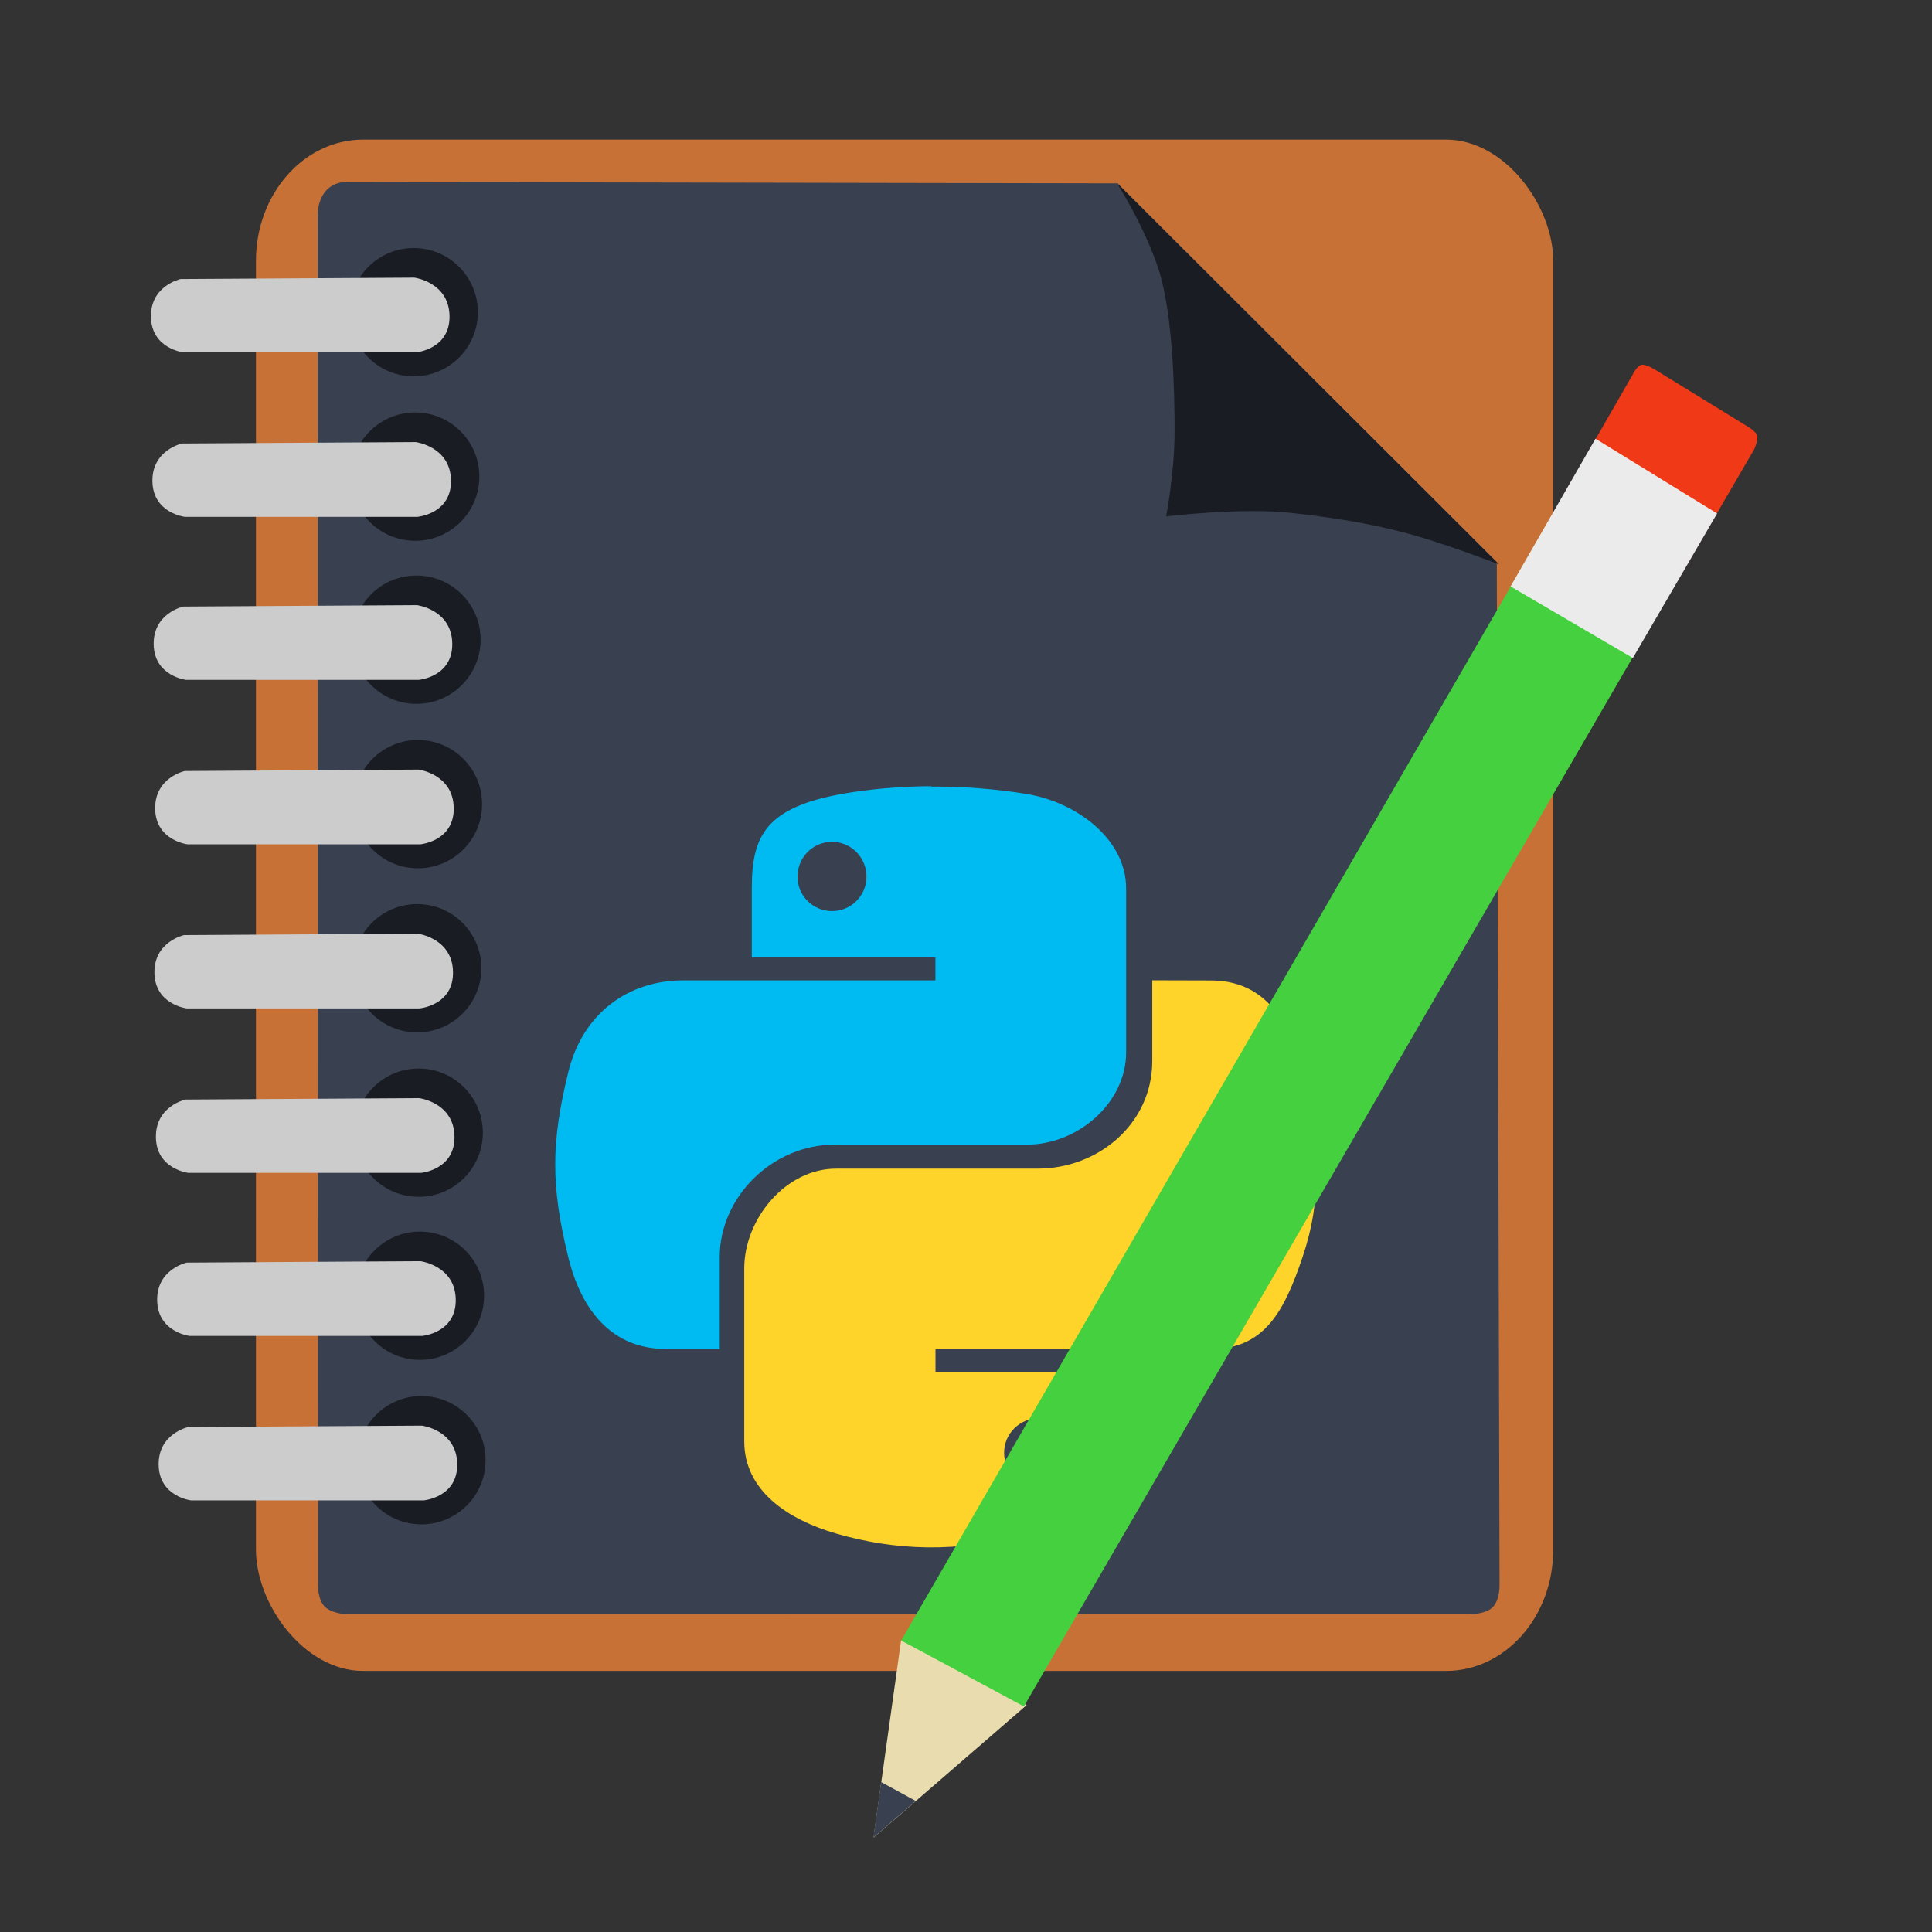 <?xml version="1.0" encoding="UTF-8" standalone="no"?>
<svg
   xmlns:dc="http://purl.org/dc/elements/1.1/"
   xmlns:cc="http://creativecommons.org/ns#"
   xmlns:rdf="http://www.w3.org/1999/02/22-rdf-syntax-ns#"
   xmlns:svg="http://www.w3.org/2000/svg"
   xmlns="http://www.w3.org/2000/svg"
   xmlns:sodipodi="http://sodipodi.sourceforge.net/DTD/sodipodi-0.dtd"
   xmlns:inkscape="http://www.inkscape.org/namespaces/inkscape"
   viewBox="0 0 512 512"
   height="512"
   width="512"
   version="1.1"
   id="svg2"
   inkscape:version="0.91 r13725"
   sodipodi:docname="pyragua.svg">
  <rect x="0" y="0" width="512" height="512" fill="#333333" stroke="none"/>
  <sodipodi:namedview
     pagecolor="#ffffff"
     bordercolor="#666666"
     borderopacity="1"
     objecttolerance="10"
     gridtolerance="10"
     guidetolerance="10"
     inkscape:pageopacity="0"
     inkscape:pageshadow="2"
     inkscape:window-width="1366"
     inkscape:window-height="715"
     id="namedview18"
     showgrid="false"
     inkscape:zoom="0.57452426"
     inkscape:cx="276.23122"
     inkscape:cy="199.79756"
     inkscape:window-x="0"
     inkscape:window-y="24"
     inkscape:window-maximized="1"
     inkscape:current-layer="svg2" />
  <defs
     id="defs6">
    <filter
       height="1.096"
       y="-0.048"
       width="1.096"
       x="-0.048"
       id="filter4329"
       style="color-interpolation-filters:sRGB">
      <feGaussianBlur
         id="feGaussianBlur4331"
         stdDeviation="2.132" />
    </filter>
    <filter
       height="1.033"
       y="-0.016"
       width="1.04"
       x="-0.02"
       id="filter4376"
       style="color-interpolation-filters:sRGB">
      <feGaussianBlur
         id="feGaussianBlur4378"
         stdDeviation="1.174" />
    </filter>
    <filter
       height="1.057"
       y="-0.029"
       width="1.063"
       x="-0.032"
       id="filter4436"
       style="color-interpolation-filters:sRGB">
      <feGaussianBlur
         id="feGaussianBlur4438"
         stdDeviation="0.635" />
    </filter>
  </defs>
  <g
     id="g4191">
    <rect
       rx="28.399"
       ry="32.089"
       y="37"
       x="67.833"
       height="405.81"
       width="343.781"
       id="rect3003"
       style="fill:#c87137;fill-opacity:1;stroke:none" />
    <path
       sodipodi:nodetypes="cccczcczcccczc"
       inkscape:connector-curvature="0"
       id="path3773"
       d="m 86.237,50.722 c -2.427,2.985 -2.04,6.926 -2.04,6.926 l 0.071,337.355 0.005,24.732 c 0,0 -0.159,3.868 1.637,5.885 1.796,2.017 6.072,2.206 6.072,2.206 l 296.184,-0.015 c 0,0 4.961,0.273 7.193,-1.682 2.232,-1.955 2.036,-6.299 2.036,-6.299 L 396.666,148.952 296.148,48.586 92.683,48.218 c 0,0 -4.019,-0.478 -6.446,2.507 z"
       style="fill:#394050;fill-opacity:1;stroke:none" />
    <path
       d="m 246.819,208.351 c -8.305,0.034 -16.256,0.756 -23.249,1.967 -20.585,3.614 -24.333,11.129 -24.333,25.023 l 0,18.357 48.659,0 0,6.111 -66.915,0 c -14.155,0 -26.527,8.405 -30.402,24.392 -4.463,18.324 -4.699,29.78 0,48.886 3.446,14.247 11.692,24.392 25.838,24.392 l 14.314,0 0,-24.359 c 0,-15.861 13.919,-29.78 30.436,-29.78 l 50.936,0 c 13.524,0 26.334,-11.036 26.334,-24.46 l 0,-43.439 c 0,-13.037 -13.104,-22.854 -26.334,-25.023 -8.338,-1.378 -17.004,-2 -25.3,-1.967 m -26.3,14.642 c 5.026,0 9.128,4.135 9.128,9.229 0,5.06 -4.102,9.128 -9.128,9.128 -5.06,0 -9.162,-4.068 -9.162,-9.128 0,-5.085 4.068,-9.229 9.162,-9.229 m 0,0"
       id="path61"
       inkscape:connector-curvature="0"
       style="fill:#00bbf2;fill-opacity:1;fill-rule:nonzero;stroke:none" />
    <path
       sodipodi:nodetypes="czzczzcc"
       inkscape:connector-curvature="0"
       id="path3775"
       d="m 295.959,48.472 c 0,0 7.582,11.844 11.21,23.355 3.628,11.511 4.129,31.711 4.11,42.599 -0.019,10.888 -2.242,22.42 -2.242,22.42 0,0 19.807,-2.387 33.07,-0.934 13.263,1.453 23.976,3.408 33.444,6.166 9.468,2.758 21.673,7.473 21.673,7.473 z"
       style="fill:#191c23;fill-opacity:1;stroke:none" />
    <circle
       r="17.002"
       id="path3777"
       style="fill:#191c23;fill-opacity:1;stroke:none"
       cx="109.64"
       cy="82.733" />
    <path
       sodipodi:nodetypes="cczcczc"
       inkscape:connector-curvature="0"
       id="path3779"
       d="m 48.597,93.383 61.656,0 c 0,0 9.068,-0.783 8.875,-9.716 -0.193,-8.933 -9.342,-10.089 -9.342,-10.089 l -61.937,0.374 c 0,0 -8.023,1.736 -7.847,10.089 0.175,8.353 8.595,9.342 8.595,9.342 z"
       style="fill:#cccccc;stroke:none" />
    <circle
       r="17.002"
       id="path3777-3"
       style="fill:#191c23;fill-opacity:1;stroke:none"
       cx="110.032"
       cy="126.315" />
    <path
       sodipodi:nodetypes="cczcczc"
       inkscape:connector-curvature="0"
       id="path3779-6"
       d="m 48.989,136.965 61.656,0 c 0,0 9.068,-0.783 8.875,-9.716 -0.193,-8.933 -9.342,-10.089 -9.342,-10.089 l -61.937,0.374 c 0,0 -8.023,1.736 -7.847,10.089 0.175,8.353 8.595,9.342 8.595,9.342 z"
       style="fill:#cccccc;stroke:none" />
    <circle
       r="17.002"
       id="path3777-7"
       style="fill:#191c23;fill-opacity:1;stroke:none"
       cx="110.365"
       cy="169.524" />
    <path
       sodipodi:nodetypes="cczcczc"
       inkscape:connector-curvature="0"
       id="path3779-5"
       d="m 49.322,180.174 61.656,0 c 0,0 9.068,-0.783 8.875,-9.716 -0.193,-8.933 -9.342,-10.089 -9.342,-10.089 l -61.937,0.374 c 0,0 -8.023,1.736 -7.847,10.089 0.175,8.353 8.595,9.342 8.595,9.342 z"
       style="fill:#cccccc;stroke:none" />
    <circle
       r="17.002"
       id="path3777-3-3"
       style="fill:#191c23;fill-opacity:1;stroke:none"
       cx="110.757"
       cy="213.106" />
    <path
       sodipodi:nodetypes="cczcczc"
       inkscape:connector-curvature="0"
       id="path3779-6-5"
       d="m 49.714,223.756 61.656,0 c 0,0 9.068,-0.783 8.875,-9.716 -0.193,-8.933 -9.342,-10.089 -9.342,-10.089 l -61.937,0.374 c 0,0 -8.023,1.736 -7.847,10.089 0.175,8.353 8.595,9.342 8.595,9.342 z"
       style="fill:#cccccc;stroke:none" />
    <circle
       r="17.002"
       id="path3777-6"
       style="fill:#191c23;fill-opacity:1;stroke:none"
       cx="110.564"
       cy="256.591" />
    <path
       sodipodi:nodetypes="cczcczc"
       inkscape:connector-curvature="0"
       id="path3779-2"
       d="m 49.521,267.241 61.656,0 c 0,0 9.068,-0.783 8.875,-9.716 -0.193,-8.933 -9.342,-10.089 -9.342,-10.089 l -61.937,0.374 c 0,0 -8.023,1.736 -7.847,10.089 0.175,8.353 8.595,9.342 8.595,9.342 z"
       style="fill:#cccccc;stroke:none" />
    <circle
       r="17.002"
       id="path3777-3-9"
       style="fill:#191c23;fill-opacity:1;stroke:none"
       cx="110.956"
       cy="300.173" />
    <path
       sodipodi:nodetypes="cczcczc"
       inkscape:connector-curvature="0"
       id="path3779-6-1"
       d="m 49.913,310.823 61.656,0 c 0,0 9.068,-0.783 8.875,-9.716 -0.193,-8.933 -9.342,-10.089 -9.342,-10.089 l -61.937,0.374 c 0,0 -8.023,1.736 -7.847,10.089 0.175,8.353 8.595,9.342 8.595,9.342 z"
       style="fill:#cccccc;stroke:none" />
    <circle
       r="17.002"
       id="path3777-7-2"
       style="fill:#191c23;fill-opacity:1;stroke:none"
       cx="111.289"
       cy="343.382" />
    <path
       sodipodi:nodetypes="cczcczc"
       inkscape:connector-curvature="0"
       id="path3779-5-7"
       d="m 50.246,354.032 61.656,0 c 0,0 9.068,-0.783 8.875,-9.716 -0.193,-8.933 -9.342,-10.089 -9.342,-10.089 l -61.937,0.374 c 0,0 -8.023,1.736 -7.847,10.089 0.175,8.353 8.595,9.342 8.595,9.342 z"
       style="fill:#cccccc;stroke:none" />
    <circle
       r="17.002"
       id="path3777-3-3-0"
       style="fill:#191c23;fill-opacity:1;stroke:none"
       cx="111.681"
       cy="386.964" />
    <path
       sodipodi:nodetypes="cczcczc"
       inkscape:connector-curvature="0"
       id="path3779-6-5-9"
       d="m 50.638,397.614 61.656,0 c 0,0 9.068,-0.783 8.875,-9.716 -0.193,-8.933 -9.342,-10.089 -9.342,-10.089 l -61.937,0.374 c 0,0 -8.023,1.736 -7.847,10.089 0.175,8.353 8.595,9.342 8.595,9.342 z"
       style="fill:#cccccc;stroke:none" />
    <path
       sodipodi:nodetypes="cccc"
       inkscape:connector-curvature="0"
       id="path3868"
       d="m 231.484,487 40.613,-35.151 -33.293,-17.175 z"
       style="fill:#e9ddaf;stroke:none" />
    <path
       sodipodi:nodetypes="cccc"
       inkscape:connector-curvature="0"
       id="path3868-3"
       d="m 231.445,486.996 11.238,-9.726 -9.16,-5.002 z"
       style="fill:#394050;stroke:none" />
    <path
       d="m 305.363,259.791 0,21.375 c 0,16.55 -14.213,28.536 -30.402,28.536 l -53.391,0 c -13.297,0 -24.333,13.264 -24.333,26.435 l 0,45.834 c 0,13.037 11.457,20.686 24.333,24.426 15.399,4.463 32.176,5.321 50.6,0 12.247,-3.513 24.334,-10.574 24.334,-24.426 l 0,-18.357 -48.591,0 0,-6.111 72.958,0 c 14.121,0 19.408,-9.784 24.333,-24.392 5.085,-15.071 4.825,-29.587 0,-48.886 -3.513,-13.953 -10.179,-24.392 -24.333,-24.392 m -45.607,116.036 c 5.026,0 9.128,4.068 9.128,9.128 0,5.06 -4.068,9.229 -9.128,9.229 -5.06,0 -9.162,-4.169 -9.162,-9.229 0,-5.06 4.102,-9.128 9.162,-9.128 m 0,0"
       id="path65"
       inkscape:connector-curvature="0"
       style="fill:#ffd42a;fill-opacity:1;fill-rule:nonzero;stroke:none" />
    <path
       sodipodi:nodetypes="ccccc"
       inkscape:connector-curvature="0"
       id="path3888"
       d="M 238.829,434.752 409.972,138.802 441.734,158.607 271.339,452.222 Z"
       style="fill:#45d03f;fill-opacity:1;stroke:none" />
    <path
       sodipodi:nodetypes="cczcczccc"
       inkscape:connector-curvature="0"
       id="path3888-6-0"
       d="m 412.272,134.757 20.298,-35.29 c 0,0 1.11,-2.434 2.379,-2.765 1.269,-0.331 3.964,1.448 3.964,1.448 l 24.1,14.809 c 0,0 2.273,1.29 2.642,2.459 0.37,1.169 -0.778,3.668 -0.778,3.668 l -20.189,34.634 z"
       style="fill:#f03916;fill-opacity:1;stroke:none" />
    <path
       sodipodi:nodetypes="ccccc"
       inkscape:connector-curvature="0"
       id="path3888-6"
       d="m 400.31,155.408 22.514,-39.142 32.229,19.805 -22.327,38.302 z"
       style="fill:#ebebeb;fill-opacity:1;stroke:none" />
  </g>
</svg>
